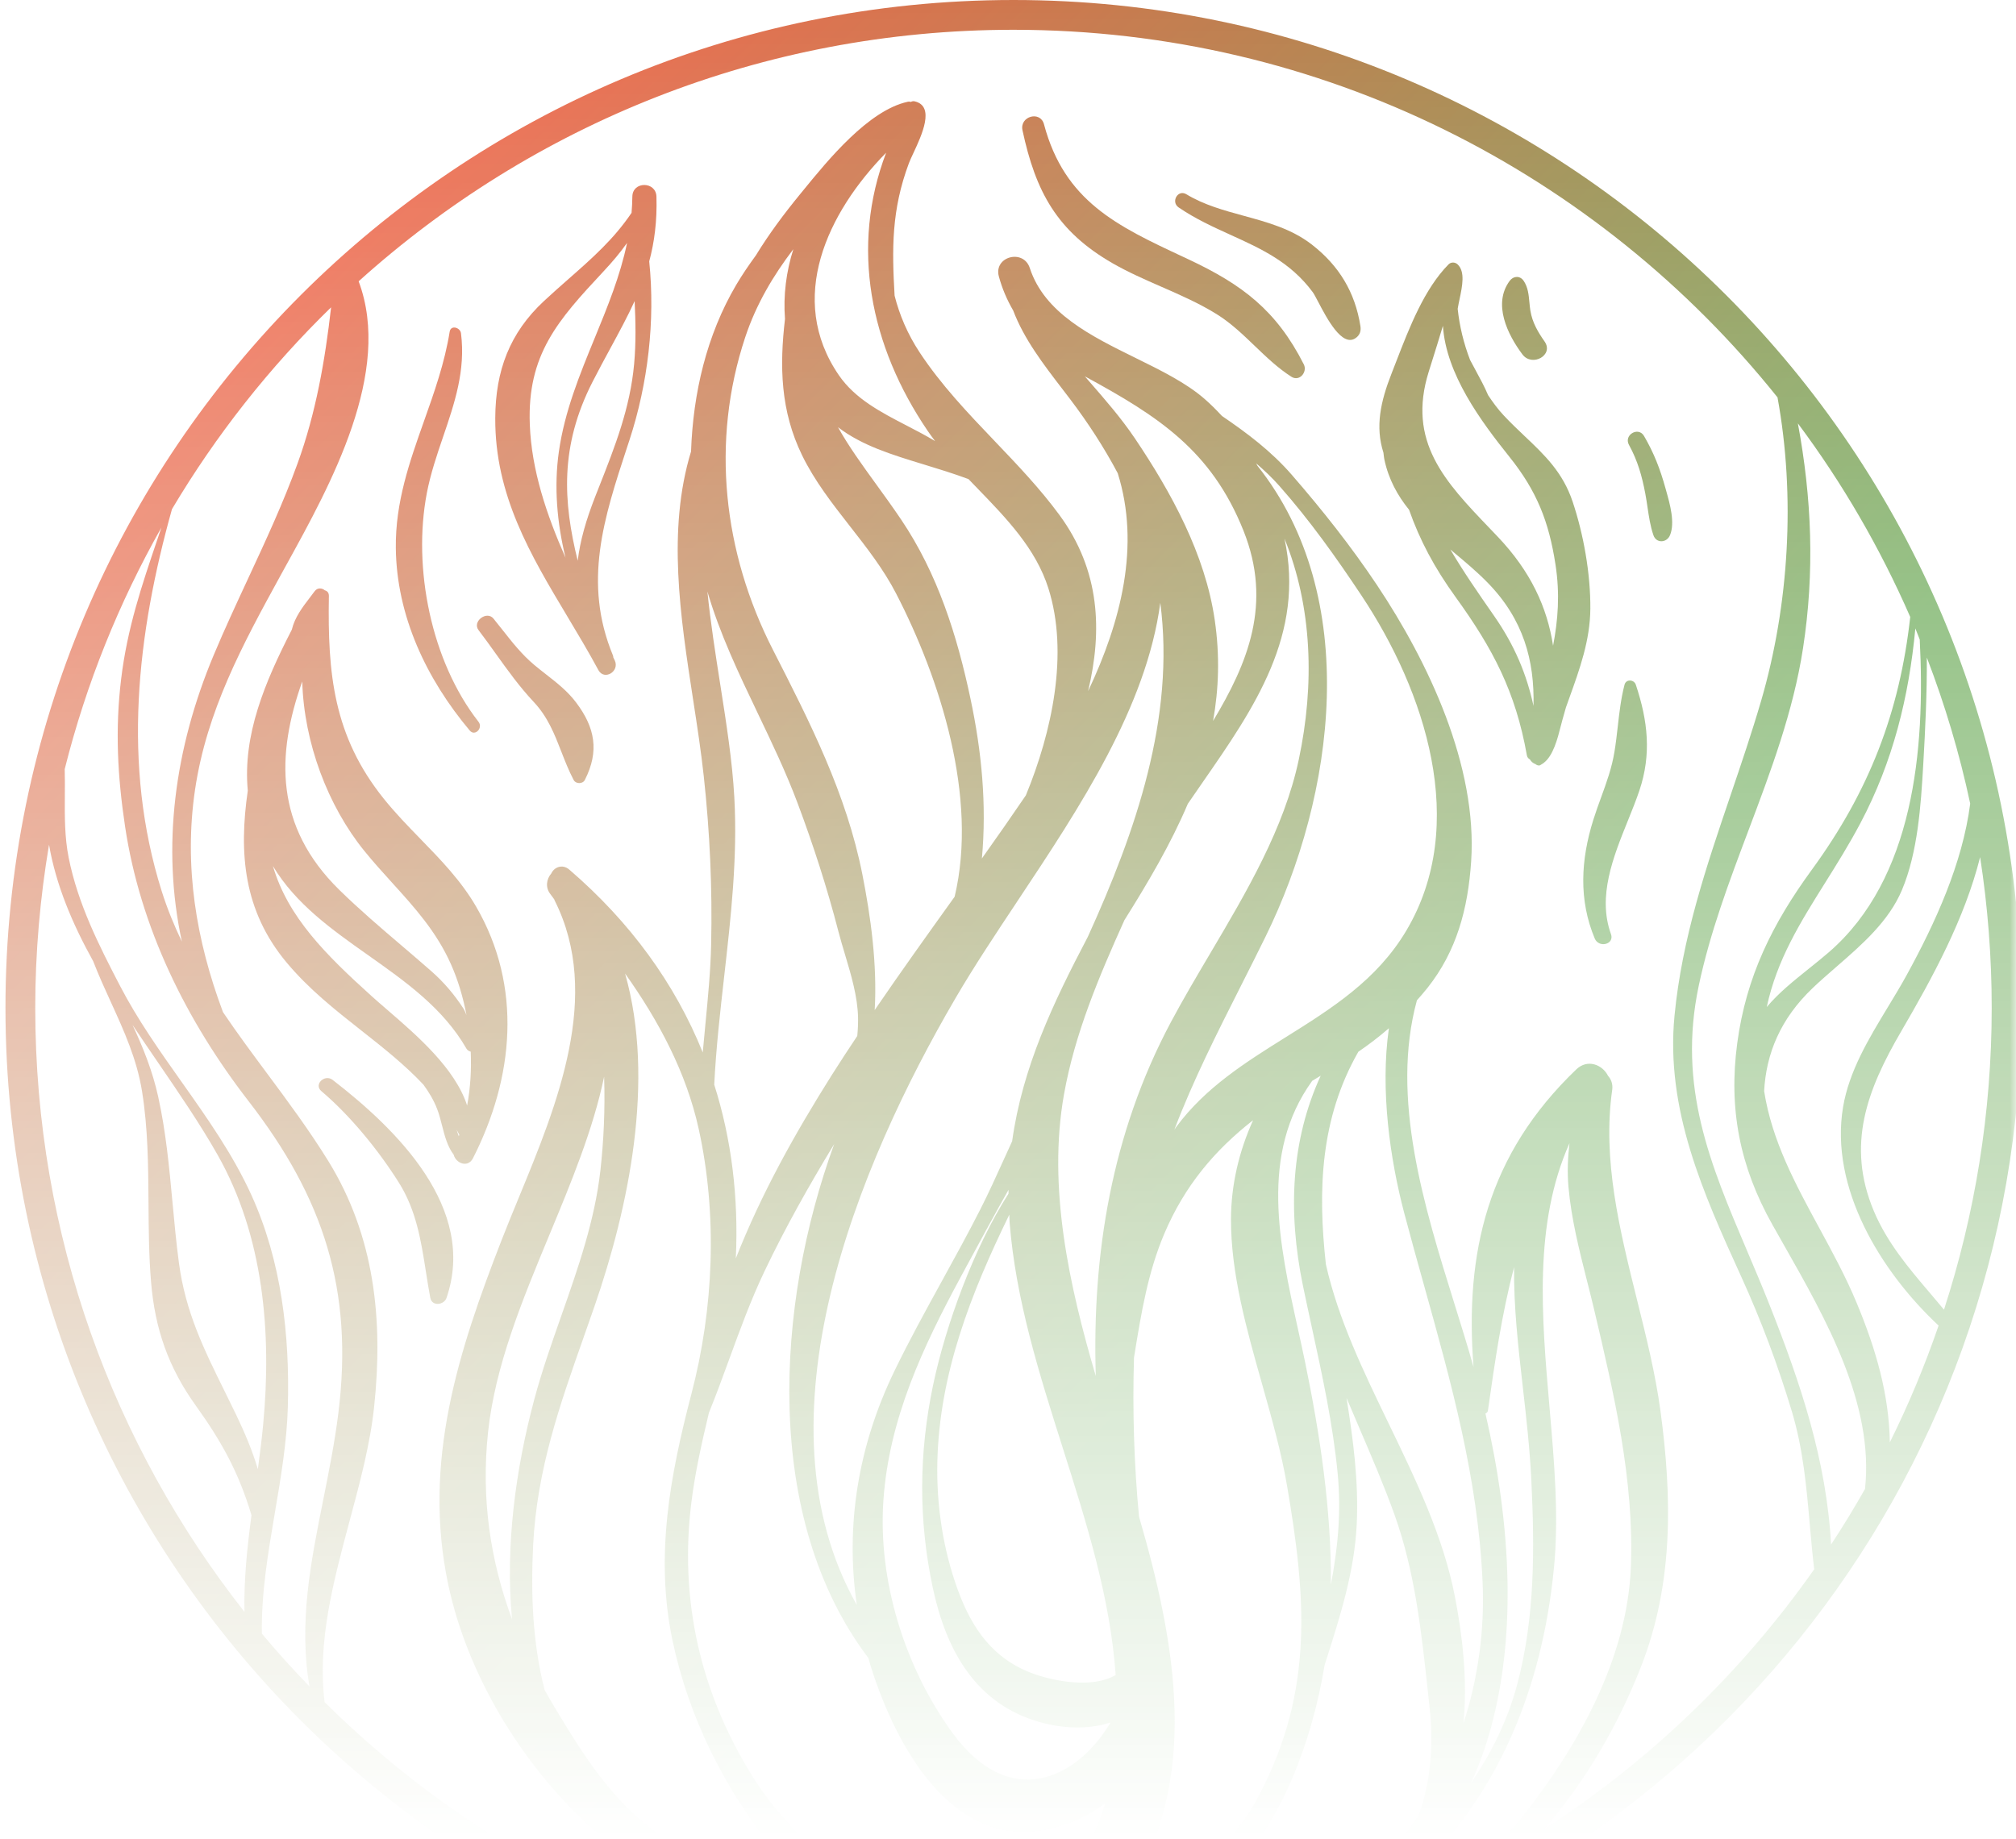 <svg width="160" height="146" viewBox="0 0 160 146" fill="none" xmlns="http://www.w3.org/2000/svg">
<g clip-path="url(#clip0_1049_53879)">
<mask id="mask0_1049_53879" style="mask-type:alpha" maskUnits="userSpaceOnUse" x="-20" y="-14" width="180" height="160">
<rect x="-20" y="-14" width="180" height="160" fill="url(#paint0_linear_1049_53879)"/>
</mask>
<g mask="url(#mask0_1049_53879)">
<path fill-rule="evenodd" clip-rule="evenodd" d="M111.83 40.466C110.926 39.347 110.214 38.074 109.873 36.49C109.847 36.366 109.833 36.243 109.819 36.12L109.811 36.052L109.805 35.999C109.802 35.975 109.799 35.952 109.795 35.929C109.14 33.874 109.555 31.899 110.451 29.624C110.576 29.307 110.702 28.98 110.831 28.647C111.851 26.01 113.037 22.94 114.962 20.988C115.161 20.787 115.485 20.799 115.684 20.988C116.297 21.569 116.056 22.712 115.837 23.755C115.782 24.017 115.728 24.273 115.689 24.512C115.833 25.885 116.166 27.264 116.673 28.575C116.818 28.856 116.97 29.134 117.122 29.413C117.466 30.047 117.814 30.686 118.102 31.367C118.483 31.942 118.888 32.493 119.344 32.979C119.902 33.575 120.466 34.109 121.012 34.628C122.59 36.123 124.029 37.488 124.81 39.817C125.685 42.427 126.237 45.56 126.218 48.316C126.202 50.818 125.374 53.118 124.54 55.431L124.539 55.435L124.538 55.438C124.452 55.676 124.366 55.914 124.282 56.152L124.279 56.162C124.185 56.494 124.092 56.827 123.997 57.159C123.955 57.306 123.912 57.476 123.865 57.66C123.618 58.632 123.269 60.003 122.507 60.569C122.465 60.604 122.422 60.636 122.373 60.656C122.352 60.667 122.333 60.681 122.314 60.695C122.286 60.715 122.258 60.735 122.227 60.748C122.105 60.799 121.955 60.738 121.862 60.656C121.678 60.59 121.519 60.46 121.42 60.282C121.301 60.221 121.209 60.118 121.181 59.959C120.282 54.9 118.485 51.497 115.532 47.408C113.829 45.05 112.686 42.888 111.83 40.466ZM123.451 44.811C122.925 41.392 121.966 38.976 119.795 36.263C117.535 33.438 114.767 29.708 114.518 25.864C114.213 26.889 113.892 27.912 113.558 28.975L113.395 29.495C111.648 35.063 114.7 38.251 118.214 41.921L118.217 41.924L118.226 41.934C118.438 42.156 118.653 42.379 118.868 42.606C121.483 45.358 122.794 48.209 123.26 51.261C123.648 49.238 123.816 47.177 123.451 44.811ZM115.107 43.62C116.127 45.355 117.293 47.044 118.576 48.886C120.213 51.236 121.16 53.524 121.707 56.039C121.794 52.434 120.909 49.163 118.07 46.257C117.225 45.391 116.293 44.611 115.366 43.837L115.107 43.62Z" fill="url(#paint1_linear_1049_53879)"/>
<path fill-rule="evenodd" clip-rule="evenodd" d="M48.725 52.29C48.708 52.255 48.691 52.22 48.675 52.185C48.673 52.173 48.672 52.162 48.671 52.15C48.669 52.113 48.666 52.077 48.649 52.038C46.245 46.233 47.928 41.111 49.775 35.487C49.834 35.307 49.894 35.126 49.954 34.944C51.425 30.454 52.011 25.477 51.526 20.748C51.936 19.22 52.156 17.558 52.099 15.608C52.063 14.38 50.198 14.374 50.187 15.608C50.182 16.042 50.158 16.47 50.124 16.894C48.719 18.982 46.987 20.505 45.128 22.141C44.485 22.707 43.827 23.286 43.161 23.907C40.448 26.438 39.325 29.424 39.306 33.186C39.273 39.319 42.115 44.068 45.034 48.944C45.868 50.337 46.707 51.74 47.488 53.188C47.955 54.055 49.199 53.294 48.791 52.427C48.769 52.382 48.747 52.336 48.725 52.29ZM47.874 21.569C48.617 20.775 49.231 20.042 49.767 19.284C49.222 21.904 48.211 24.369 47.196 26.843C46.006 29.744 44.81 32.658 44.355 35.849C43.956 38.642 44.209 41.512 44.884 44.277C43.378 40.857 42.183 37.326 42.047 33.683C41.841 28.146 44.271 25.427 47.874 21.569ZM47.539 38.661L47.536 38.668L47.535 38.671C47.436 38.921 47.337 39.172 47.238 39.425C46.512 41.276 46.041 42.924 45.85 44.51C44.695 39.835 44.417 35.431 47.021 30.324C47.509 29.369 47.992 28.477 48.456 27.622C49.155 26.332 49.81 25.125 50.368 23.9C50.449 25.558 50.479 27.215 50.329 28.883C50.012 32.391 48.809 35.442 47.539 38.661Z" fill="url(#paint2_linear_1049_53879)"/>
<path fill-rule="evenodd" clip-rule="evenodd" d="M25.782 46.862C25.961 46.907 26.107 47.047 26.102 47.303C25.997 53.469 26.458 58.418 30.458 63.403C31.367 64.535 32.371 65.569 33.373 66.6C34.987 68.26 36.594 69.915 37.786 71.967C41.476 78.324 40.787 85.558 37.538 91.943C37.137 92.733 36.176 92.346 36.007 91.663C35.508 91.01 35.291 90.163 35.08 89.335C34.966 88.89 34.854 88.451 34.7 88.05C34.421 87.323 34.039 86.697 33.612 86.109C32.114 84.513 30.404 83.165 28.679 81.806C26.601 80.168 24.504 78.516 22.736 76.394C19.329 72.305 18.942 67.737 19.666 62.763C19.254 58.356 21.011 54.17 23.159 49.987C23.4 48.993 23.995 48.217 24.602 47.423C24.728 47.259 24.855 47.093 24.979 46.925C25.198 46.63 25.573 46.675 25.782 46.862ZM31.128 70.082C30.381 69.258 29.624 68.424 28.896 67.523C26.022 63.967 24.126 58.965 23.987 54.096C21.917 59.928 21.789 65.593 26.921 70.632C28.507 72.19 30.193 73.627 31.876 75.063C32.669 75.74 33.463 76.417 34.245 77.105C35.245 77.985 36.089 78.988 36.809 80.103C36.845 80.159 36.923 80.339 37.023 80.578C36.752 79.145 36.338 77.77 35.786 76.533C34.627 73.94 32.904 72.04 31.128 70.082ZM36.426 90.158L36.435 90.13C36.44 90.113 36.446 90.095 36.452 90.079C36.394 89.967 36.335 89.859 36.275 89.75L36.241 89.688C36.293 89.862 36.349 90.032 36.413 90.195C36.418 90.183 36.422 90.17 36.426 90.158ZM29.223 75.829C26.343 73.795 23.475 71.769 21.661 68.751C22.851 72.814 25.875 75.804 29.502 79.082C29.889 79.431 30.319 79.803 30.774 80.195C33.121 82.222 36.112 84.804 37.074 87.757C37.334 86.373 37.422 84.925 37.359 83.482C37.221 83.445 37.094 83.373 37.022 83.246C35.175 80.034 32.193 77.928 29.223 75.829Z" fill="url(#paint3_linear_1049_53879)"/>
<path d="M126.568 74.505C126.89 75.274 128.151 74.973 127.854 74.15C126.771 71.156 128.034 68.026 129.201 65.136C129.527 64.327 129.846 63.536 130.104 62.772C131.085 59.871 130.783 57.221 129.827 54.353C129.688 53.933 129.051 53.889 128.931 54.353C128.646 55.454 128.52 56.562 128.394 57.675C128.318 58.341 128.242 59.009 128.132 59.679C127.918 60.976 127.503 62.115 127.076 63.285C126.863 63.869 126.647 64.462 126.452 65.085C125.463 68.25 125.277 71.418 126.568 74.505Z" fill="url(#paint4_linear_1049_53879)"/>
<path d="M44.55 59.666C44.008 58.274 43.48 56.917 42.362 55.724C41.218 54.503 40.303 53.223 39.367 51.917C38.918 51.289 38.464 50.656 37.979 50.019C37.459 49.337 38.628 48.45 39.164 49.105C39.409 49.405 39.647 49.706 39.883 50.007C40.662 50.997 41.428 51.971 42.415 52.795C42.724 53.054 43.036 53.297 43.345 53.539C44.204 54.209 45.041 54.862 45.722 55.764C47.229 57.76 47.575 59.629 46.418 61.911C46.245 62.251 45.698 62.245 45.524 61.911C45.134 61.166 44.84 60.411 44.55 59.666Z" fill="url(#paint5_linear_1049_53879)"/>
<path d="M26.4 85.725C25.773 85.24 24.875 86.083 25.507 86.618C27.798 88.555 30.062 91.338 31.66 93.885C33.039 96.082 33.417 98.491 33.802 100.945C33.91 101.638 34.02 102.334 34.152 103.03C34.284 103.724 35.242 103.601 35.438 103.03C37.875 95.907 31.483 89.652 26.4 85.725Z" fill="url(#paint6_linear_1049_53879)"/>
<path d="M33.874 39.153C32.744 45.072 34.209 52.478 37.978 57.298C38.359 57.786 37.695 58.484 37.284 57.994C33.854 53.913 31.477 48.913 31.414 43.508C31.372 39.857 32.509 36.651 33.654 33.422C34.469 31.126 35.287 28.818 35.689 26.329C35.779 25.771 36.527 25.996 36.586 26.451C36.963 29.407 36.076 32.007 35.174 34.653C34.675 36.116 34.172 37.593 33.874 39.153Z" fill="url(#paint7_linear_1049_53879)"/>
<path d="M88.3 20.898C89.536 21.608 90.85 22.184 92.164 22.759C93.672 23.419 95.18 24.079 96.568 24.943C97.693 25.644 98.641 26.554 99.587 27.463C100.503 28.343 101.419 29.222 102.493 29.908C103.134 30.319 103.783 29.53 103.477 28.924C101.305 24.64 98.596 22.589 94.304 20.578L93.89 20.384C88.669 17.942 84.487 15.985 82.857 9.868C82.563 8.76 80.911 9.229 81.149 10.338C82.196 15.225 83.888 18.359 88.3 20.898Z" fill="url(#paint8_linear_1049_53879)"/>
<path d="M104.623 23.971C104.436 23.614 104.286 23.328 104.186 23.193C102.423 20.807 100.088 19.746 97.683 18.653C96.293 18.021 94.881 17.379 93.542 16.465C92.905 16.029 93.479 15.011 94.153 15.419C95.552 16.267 97.13 16.698 98.711 17.131C100.606 17.649 102.505 18.168 104.103 19.405C106.284 21.094 107.548 23.213 107.969 25.884C108.033 26.284 107.923 26.609 107.579 26.845C106.513 27.572 105.314 25.288 104.623 23.971Z" fill="url(#paint9_linear_1049_53879)"/>
<path d="M130.581 39.192C130.648 39.545 130.701 39.901 130.754 40.258C130.865 41.009 130.976 41.76 131.222 42.481C131.452 43.157 132.29 43.098 132.542 42.481C132.948 41.486 132.539 40.034 132.242 38.979C132.22 38.901 132.199 38.826 132.179 38.752C131.756 37.231 131.274 35.978 130.478 34.609C130.029 33.836 128.854 34.525 129.281 35.309C129.977 36.584 130.312 37.773 130.581 39.192Z" fill="url(#paint10_linear_1049_53879)"/>
<path d="M121.46 24.672C121.616 25.603 122.054 26.351 122.584 27.106C123.347 28.191 121.596 29.159 120.827 28.133C119.645 26.556 118.456 24.128 119.818 22.292C120.111 21.896 120.636 21.867 120.924 22.292C121.27 22.801 121.325 23.396 121.38 23.991C121.402 24.22 121.423 24.448 121.46 24.672Z" fill="url(#paint11_linear_1049_53879)"/>
<path fill-rule="evenodd" clip-rule="evenodd" d="M80.434 0C124.617 0 160.434 35.818 160.434 80C160.434 117.933 134.023 149.678 98.594 157.905C96.192 158.728 93.718 159.145 91.223 159.255C87.693 159.732 84.095 160 80.434 160C36.251 160 0.434 124.183 0.434 80C0.434 35.818 36.251 0 80.434 0ZM21.817 120.075C21.274 123.274 20.732 126.474 20.784 129.683C21.989 131.129 23.255 132.521 24.56 133.875C23.698 128.819 24.661 124.01 25.652 119.061C26.104 116.802 26.562 114.514 26.856 112.159C28.07 102.395 25.665 95.083 19.736 87.422C14.786 81.025 11.129 73.633 9.926 65.608C9.329 61.626 9.128 57.921 9.614 53.903C10.1 49.875 11.253 46.473 12.478 42.856C12.588 42.531 12.699 42.204 12.81 41.875C9.447 47.828 6.84 54.261 5.135 61.055C5.155 61.748 5.15 62.442 5.146 63.135C5.135 64.793 5.123 66.448 5.452 68.094C6.184 71.753 7.844 75.029 9.542 78.291C10.93 80.957 12.667 83.415 14.403 85.87C16.448 88.762 18.49 91.65 19.954 94.87C22.345 100.128 23.006 105.993 22.843 111.71C22.763 114.503 22.29 117.289 21.817 120.075ZM20.465 116.623C20.624 115.451 20.772 114.28 20.883 113.113C21.576 105.825 20.929 98.122 17.256 91.651C15.884 89.233 14.232 86.817 12.558 84.369C11.876 83.373 11.19 82.37 10.519 81.361C11.346 83.146 12.093 84.971 12.553 87.052C13.167 89.832 13.429 92.644 13.691 95.461C13.84 97.064 13.989 98.668 14.203 100.269C14.725 104.16 16.19 107.123 17.802 110.385C18.112 111.011 18.427 111.65 18.742 112.307C19.403 113.684 20.023 115.135 20.465 116.623ZM7.395 76.301C5.747 73.332 4.446 70.269 3.891 67.055C3.184 71.267 2.797 75.587 2.797 80C2.797 98.106 9.011 114.75 19.401 127.954C19.349 125.398 19.618 122.838 19.959 120.283C18.965 116.957 17.639 114.502 15.549 111.594C13.366 108.555 12.296 105.495 11.987 101.75C11.814 99.665 11.8 97.578 11.786 95.491C11.765 92.543 11.745 89.596 11.278 86.662C10.863 84.069 9.837 81.822 8.799 79.549C8.313 78.485 7.825 77.415 7.395 76.301ZM23.616 36.789C25.069 32.789 25.798 28.614 26.277 24.396C21.401 29.146 17.146 34.529 13.649 40.417C10.872 50.328 9.669 60.707 12.833 70.74C13.275 72.144 13.822 73.47 14.435 74.748C12.806 67.216 13.85 59.426 16.958 52.008C17.81 49.974 18.739 47.975 19.667 45.977C21.071 42.956 22.476 39.933 23.616 36.789ZM139.771 55.635C141.989 48.038 142.508 39.381 141.072 31.544C126.845 13.764 104.977 2.364 80.434 2.364C60.445 2.364 42.225 9.922 28.464 22.331C31.167 29.54 26.257 38.443 22.733 44.832C22.551 45.163 22.372 45.488 22.198 45.805C19.229 51.218 16.402 56.458 15.48 62.684C14.578 68.77 15.572 74.674 17.699 80.349C18.818 82.007 20.011 83.614 21.209 85.228C22.873 87.47 24.545 89.724 26.039 92.138C29.738 98.117 30.423 104.795 29.694 111.665C29.375 114.666 28.56 117.703 27.742 120.752C26.46 125.534 25.168 130.349 25.764 135.116C39.218 148.461 57.533 156.898 77.816 157.572C73.545 156.776 69.629 154.477 66.398 151.488C66.144 151.307 65.892 151.122 65.645 150.933C65.57 151.06 65.462 151.177 65.278 151.259C62.897 152.318 60.151 151.461 57.702 150.698C57.369 150.594 57.041 150.492 56.72 150.396C53.04 149.301 49.358 147.35 46.551 144.743C41.287 139.857 37.072 132.85 35.573 125.781C33.516 116.083 36.361 107.293 39.849 98.343C40.259 97.291 40.707 96.204 41.166 95.088C44.223 87.666 47.789 79.007 44.032 71.505C44.025 71.492 44.019 71.478 44.014 71.465C44.01 71.454 44.006 71.443 44.002 71.432C43.998 71.42 43.994 71.408 43.99 71.397C43.95 71.345 43.913 71.291 43.875 71.238C43.819 71.159 43.764 71.081 43.703 71.007C43.246 70.445 43.38 69.769 43.753 69.338C43.97 68.847 44.632 68.559 45.18 69.03C50.038 73.207 53.577 78.1 55.774 83.546C55.84 82.789 55.913 82.032 55.987 81.275C56.19 79.17 56.394 77.065 56.44 74.962C56.539 70.495 56.339 66.088 55.857 61.639C55.641 59.646 55.325 57.595 55.005 55.516C53.994 48.943 52.938 42.084 54.844 35.842C55.007 31.213 56.073 26.61 58.438 22.599C58.921 21.782 59.448 21.017 59.992 20.27C61.038 18.558 62.253 16.938 63.487 15.431C63.574 15.325 63.664 15.214 63.757 15.101C65.723 12.69 68.932 8.757 72.04 8.079C72.138 8.057 72.22 8.068 72.295 8.091C72.376 8.039 72.479 8.017 72.603 8.047C74.227 8.435 73.156 10.728 72.485 12.165C72.338 12.48 72.21 12.754 72.134 12.958C70.745 16.672 70.786 19.768 71 23.472C71.391 25.015 72.032 26.521 72.977 27.958C74.688 30.558 76.818 32.789 78.949 35.021C80.738 36.894 82.527 38.768 84.068 40.861C87.333 45.294 87.492 50.102 86.357 54.865C88.969 49.349 90.517 43.311 88.708 37.562C87.62 35.514 86.349 33.558 84.951 31.712C84.738 31.431 84.523 31.152 84.309 30.872C82.792 28.895 81.271 26.913 80.414 24.653C79.934 23.827 79.543 22.933 79.276 21.952C78.843 20.36 81.224 19.73 81.729 21.275C82.9 24.859 86.57 26.665 90.123 28.414C92.144 29.409 94.127 30.385 95.592 31.659C96.084 32.086 96.54 32.545 96.979 33.019C98.974 34.377 100.892 35.814 102.528 37.699C104.953 40.491 107.232 43.368 109.288 46.449C113.369 52.562 117.269 60.81 116.758 68.386C116.506 72.124 115.619 75.484 113.295 78.417C113.013 78.772 112.734 79.091 112.452 79.41C110.341 87.159 113.024 95.772 115.44 103.525C115.973 105.235 116.493 106.903 116.945 108.511C116.243 99.428 118.057 91.65 125.099 84.894C126.007 84.023 127.192 84.536 127.618 85.395C127.868 85.677 128.018 86.059 127.953 86.514C127.162 92.076 128.544 97.637 129.918 103.166C130.653 106.123 131.386 109.071 131.783 112.006C132.713 118.887 132.816 125.701 130.256 132.263C128.441 136.917 125.839 141.406 122.547 145.209C130.952 139.769 138.235 132.753 143.984 124.573C143.842 123.388 143.738 122.205 143.634 121.025C143.368 118.006 143.103 115 142.208 112.035C141.112 108.391 139.774 104.811 138.19 101.337C135.18 94.731 132.177 88.075 132.898 80.625C133.495 74.463 135.413 68.817 137.352 63.111C138.189 60.646 139.03 58.169 139.771 55.635ZM153.212 102.691C153.571 103.113 153.93 103.535 154.285 103.964C156.733 96.415 158.072 88.366 158.072 80C158.072 75.934 157.755 71.94 157.153 68.042C155.918 72.939 153.409 77.547 150.891 81.867C148.182 86.51 146.507 90.881 148.718 96.137C149.779 98.657 151.488 100.665 153.212 102.691ZM149.986 114.498C151.47 111.512 152.762 108.415 153.857 105.227C149.264 100.942 145.2 94.287 146.275 87.879C146.753 85.025 148.318 82.442 149.839 79.933C150.353 79.083 150.864 78.241 151.324 77.401C153.573 73.299 155.754 68.562 156.365 63.794C155.517 59.804 154.357 55.933 152.923 52.195C152.938 55.028 152.803 57.851 152.637 60.722C152.452 63.927 152.206 67.66 150.949 70.65C149.906 73.132 147.792 74.969 145.749 76.744C145.106 77.303 144.47 77.856 143.876 78.421C141.279 80.893 140.175 83.655 140.01 86.612C140.626 90.558 142.496 94.001 144.391 97.488C145.44 99.421 146.498 101.367 147.352 103.42C148.914 107.172 149.927 110.745 149.986 114.498ZM145.17 75.57C151.859 69.763 152.818 59.549 152.36 50.77C152.308 50.642 152.259 50.513 152.209 50.383C152.145 50.218 152.081 50.05 152.012 49.886C151.501 55.32 150.24 60.459 147.647 65.352C146.749 67.047 145.784 68.588 144.849 70.082C142.868 73.244 141.021 76.195 140.219 79.94C141.168 78.812 142.34 77.873 143.535 76.915L143.537 76.913C144.083 76.476 144.634 76.034 145.17 75.57ZM151.606 48.976C149.214 43.497 146.222 38.339 142.688 33.607C143.788 39.523 144.035 45.384 143.095 51.47C142.322 56.482 140.542 61.209 138.761 65.936C137.239 69.975 135.717 74.016 134.824 78.234C133.122 86.27 135.742 92.434 138.657 99.291C139.24 100.663 139.835 102.063 140.41 103.511C142.903 109.796 144.958 115.921 145.323 122.611C146.269 121.173 147.165 119.7 148.017 118.197C148.747 111.443 144.894 104.664 141.585 98.841C141.27 98.287 140.959 97.74 140.658 97.203C138.08 92.607 137.176 88.027 137.877 82.804C138.587 77.501 140.68 73.312 143.792 69.047C148.34 62.815 150.762 56.558 151.606 48.976ZM111.729 149.26C111.681 149.304 111.628 149.33 111.577 149.352C110.537 150.481 109.414 151.531 108.213 152.499C110.809 151.504 113.333 150.371 115.786 149.114C117.595 147.777 119.275 146.171 120.826 144.21C125.236 138.636 129.141 131.671 129.433 124.415C129.711 117.52 128.094 110.64 126.521 103.968C126.338 103.193 126.142 102.421 125.946 101.649L125.944 101.641C125.327 99.202 124.71 96.765 124.484 94.246C124.376 93.046 124.428 91.892 124.562 90.749C121.714 97.16 122.349 104.476 122.975 111.694C123.353 116.053 123.729 120.376 123.332 124.443C122.4 134 118.908 142.763 111.729 149.26ZM70.328 12.123C65.67 16.865 62.407 23.714 66.579 29.789C67.865 31.661 69.911 32.722 71.957 33.782C72.722 34.179 73.487 34.575 74.212 35.014C74.011 34.75 73.816 34.481 73.63 34.209C69.029 27.448 67.483 19.581 70.328 12.123ZM77.928 68.146C79.108 66.486 80.274 64.817 81.418 63.135C83.481 58.121 84.847 51.876 83.204 46.697C82.205 43.55 79.891 41.16 77.578 38.771C77.339 38.525 77.101 38.278 76.864 38.031C75.655 37.582 74.464 37.219 73.314 36.868C70.762 36.089 68.41 35.371 66.507 33.912C67.358 35.434 68.407 36.881 69.522 38.421C70.174 39.321 70.85 40.252 71.522 41.249C74.418 45.547 75.958 50.434 77.025 55.475C77.914 59.671 78.317 63.875 77.928 68.146ZM86.334 74.369C90.142 66.001 93.275 56.96 92.087 47.852C90.984 56.126 85.705 64.073 80.78 71.487C79.017 74.141 77.299 76.727 75.835 79.235C68.068 92.532 59.708 112.712 68.002 127.41C67.073 121.095 68.117 114.766 70.974 108.86C72.154 106.42 73.459 104.047 74.764 101.675C75.797 99.796 76.831 97.917 77.801 96.007C78.467 94.695 79.09 93.32 79.717 91.937C79.92 91.489 80.124 91.04 80.329 90.593C81.143 84.719 83.603 79.575 86.334 74.369ZM96.275 57.231C99.028 52.647 101 47.919 98.69 42.13C96.14 35.744 91.907 33.033 86.104 29.878C86.103 29.877 86.101 29.876 86.1 29.876C86.099 29.875 86.099 29.875 86.098 29.874C86.221 30.016 86.345 30.158 86.468 30.301C87.732 31.753 88.998 33.208 90.068 34.796C92.974 39.112 95.646 44.001 96.407 49.209C96.822 52.04 96.728 54.697 96.275 57.231ZM102.043 82.335C105.655 80.075 109.264 77.817 111.6 73.895C116.636 65.441 113.079 54.831 108.056 47.275C106.047 44.252 103.949 41.3 101.536 38.572C100.955 37.915 100.336 37.334 99.699 36.784C99.717 36.817 99.734 36.851 99.751 36.885C99.764 36.912 99.778 36.939 99.792 36.966C108.093 47.398 105.97 63.099 100.43 74.375C99.787 75.684 99.136 76.973 98.49 78.251C96.565 82.062 94.685 85.781 93.204 89.672C93.215 89.657 93.225 89.643 93.236 89.628C93.252 89.605 93.267 89.582 93.282 89.56C93.308 89.522 93.333 89.485 93.36 89.448C95.68 86.317 98.862 84.326 102.043 82.335ZM116.144 136.807C117.311 133.225 117.838 129.399 117.664 125.543C117.294 117.358 115.19 109.818 113.042 102.119C112.504 100.191 111.963 98.253 111.446 96.292C110.335 92.081 109.523 86.543 110.23 81.625C109.448 82.304 108.645 82.916 107.806 83.49C104.78 88.787 104.579 94.484 105.229 100.367C106.213 104.735 108.215 108.875 110.225 113.032C112.375 117.48 114.534 121.946 115.466 126.728C116.075 129.853 116.484 133.433 116.144 136.807ZM84.105 154.874C82.714 155.5 81.24 155.84 79.724 155.931C87.648 157.462 96.459 156.455 103.316 152.647C107.164 150.51 110.264 147.557 112.595 144.107C113.575 141.398 113.774 138.383 113.458 135.521C113.409 135.08 113.361 134.639 113.314 134.198C112.8 129.451 112.29 124.736 110.663 120.205C109.856 117.959 108.892 115.711 107.922 113.449C107.568 112.624 107.214 111.797 106.866 110.968C107.398 114.282 107.836 117.617 107.677 120.985C107.501 124.726 106.377 128.257 105.249 131.797L105.125 132.189C104.124 138.33 101.449 145.607 96.835 149.442C95.239 150.768 92.228 152.773 89.465 153.651C87.798 154.367 86 154.79 84.105 154.874ZM74.052 109.965C75.058 105.16 77.318 98.993 80.037 94.761C80.037 94.703 80.039 94.646 80.041 94.589C80.042 94.541 80.043 94.494 80.044 94.446C78.842 96.571 77.683 98.715 76.518 100.87L76.302 101.269C73.251 106.914 70.561 112.606 70.112 119.093C69.668 125.477 71.801 132.342 75.587 137.552C80.059 143.704 85.392 141.349 88.141 136.735C86.481 137.274 84.546 137.258 82.6 136.725C77.449 135.316 75.096 131.007 74.042 126.091C72.884 120.696 72.921 115.372 74.052 109.965ZM84.339 114.919C82.477 109.048 80.611 103.166 80.129 97.05C80.12 96.93 80.117 96.812 80.114 96.696L80.114 96.693C80.111 96.603 80.109 96.514 80.104 96.423C77.067 102.649 74.546 109.036 74.392 116.083C74.318 119.505 74.843 122.996 76.022 126.222C77.138 129.277 78.819 131.718 82.052 132.878C83.687 133.463 86.727 134.049 88.546 132.965C88.11 126.806 86.226 120.868 84.339 114.919ZM99.957 142.45C104.291 134.163 103.644 126.736 102.149 117.952C101.697 115.297 100.933 112.592 100.165 109.871C98.93 105.498 97.683 101.082 97.697 96.757C97.707 94.062 98.336 91.383 99.453 88.924C96.424 91.292 94.026 94.108 92.401 97.944C91.1 101.014 90.577 104.225 90.048 107.468L89.999 107.774C89.876 111.939 89.998 116.2 90.4 120.4C93.309 130.384 95.362 141.516 89.347 150.353C89.227 150.53 89.101 150.695 88.976 150.86L88.944 150.902L88.892 150.971L88.9 150.968C93.448 149.237 97.141 147.832 99.957 142.45ZM104.13 105.44C103.886 104.317 103.643 103.195 103.41 102.072C102.181 96.125 102.481 90.482 104.817 85.393C104.734 85.443 104.649 85.494 104.565 85.545L104.435 85.623C104.338 85.682 104.24 85.741 104.143 85.799C99.954 91.614 101.518 98.72 103.015 105.514C103.208 106.391 103.4 107.264 103.578 108.126C104.753 113.816 105.681 119.899 105.624 125.806C106.164 122.956 106.468 120.079 106.159 116.916C105.782 113.042 104.955 109.238 104.13 105.44ZM95.455 62.092L95.454 62.094C95.058 62.665 94.662 63.236 94.271 63.809C92.92 66.995 91.128 70.033 89.238 73.045C87.219 77.528 85.3 82.057 84.444 86.873C83.132 94.247 84.847 102.026 86.968 109.238C86.661 99.573 88.227 89.968 92.915 81.162C93.878 79.354 94.949 77.542 96.031 75.712C98.933 70.805 101.911 65.77 103.072 60.324C104.346 54.349 104.15 48.172 101.941 42.75C103.596 50.354 99.525 56.224 95.455 62.092ZM61.341 51.577C64.278 57.327 67.174 63.003 68.441 69.406C69.097 72.721 69.632 76.525 69.42 80.181C71.487 77.153 73.625 74.167 75.765 71.183C77.644 63.281 74.597 53.849 71.122 47.12C70.124 45.188 68.79 43.48 67.459 41.777C66.054 39.978 64.652 38.184 63.655 36.136C61.94 32.611 61.861 29.082 62.301 25.324C62.156 23.419 62.402 21.56 62.963 19.781C61.381 21.864 60.025 24.118 59.145 26.77C56.395 35.057 57.397 43.857 61.341 51.577ZM54.874 119.242C53.902 127.034 55.582 134.362 59.722 141.012C63.635 147.299 71.91 153.626 79.721 151.68C84.192 150.566 86.551 147.151 87.698 143.16C86.47 144.109 84.971 144.832 83.133 145.22C75.415 146.852 71.002 138.306 69.123 132.323C69.078 132.179 69.037 132.034 68.997 131.89C68.972 131.8 68.947 131.71 68.921 131.62C60.514 120.506 61.549 103.6 66.203 90.824C64.21 94.103 62.325 97.454 60.677 100.911C59.599 103.174 58.744 105.515 57.891 107.853C57.365 109.292 56.84 110.73 56.264 112.148C55.703 114.494 55.173 116.845 54.874 119.242ZM120.399 133.767C121.833 128.424 121.798 122.931 121.534 117.488C121.411 114.977 121.132 112.519 120.857 110.102C120.489 106.87 120.129 103.71 120.166 100.593C119.189 104.292 118.631 108.152 118.091 111.968C118.074 112.089 117.994 112.167 117.893 112.212C119.884 120.815 120.58 130.417 117.865 138.695C117.546 139.67 117.171 140.613 116.759 141.531C118.343 139.172 119.63 136.631 120.399 133.767ZM57.158 54.302C57.646 57.408 58.123 60.446 58.279 63.286C58.542 68.084 58.01 72.776 57.479 77.469C57.154 80.339 56.829 83.209 56.685 86.103C58.055 90.413 58.626 95.035 58.398 99.894C60.437 94.73 63.062 90.031 66.013 85.343C66.671 84.298 67.353 83.267 68.036 82.238C68.084 81.745 68.11 81.253 68.099 80.763C68.061 79.102 67.556 77.415 67.065 75.774C66.881 75.16 66.699 74.552 66.544 73.954C65.649 70.493 64.552 67.09 63.295 63.741C62.383 61.31 61.264 58.972 60.149 56.64C58.635 53.473 57.125 50.317 56.143 46.954C56.389 49.403 56.777 51.873 57.158 54.302ZM43.225 134.151C43.498 134.642 43.778 135.133 44.072 135.62C46.319 139.353 48.578 142.972 52.209 145.549C55.073 147.585 60.314 149.962 64.099 149.654C63.058 148.727 62.115 147.74 61.304 146.725C57.438 141.884 54.641 136.262 53.369 130.2C51.971 123.535 53.184 117.112 54.878 110.637C56.649 103.865 56.953 96.454 55.456 89.632C54.467 85.129 52.282 81.043 49.61 77.282C52.024 85.785 49.879 95.887 47.189 103.676C46.903 104.503 46.615 105.319 46.331 106.127C44.412 111.569 42.612 116.675 42.313 122.667C42.122 126.477 42.263 130.438 43.225 134.151ZM44.543 104.466C45.876 100.671 47.212 96.869 47.656 92.87C47.901 90.656 48.035 88.098 47.946 85.472C47.066 89.68 45.334 93.855 43.597 98.041C41.453 103.208 39.301 108.393 38.735 113.682C38.171 118.955 38.911 123.875 40.639 128.548C40.083 122.719 40.934 116.568 42.411 111.06C43.007 108.84 43.774 106.654 44.543 104.466Z" fill="url(#paint12_linear_1049_53879)"/>
</g>
</g>
<defs>
<linearGradient id="paint0_linear_1049_53879" x1="70" y1="-14" x2="70" y2="146" gradientUnits="userSpaceOnUse">
<stop stop-color="white"/>
<stop offset="1" stop-color="white" stop-opacity="0"/>
</linearGradient>
<linearGradient id="paint1_linear_1049_53879" x1="16.248" y1="31.446" x2="93.03" y2="108.227" gradientUnits="userSpaceOnUse">
<stop stop-color="#EA5C3D"/>
<stop offset="1" stop-color="#559D3E"/>
</linearGradient>
<linearGradient id="paint2_linear_1049_53879" x1="16.248" y1="31.446" x2="93.03" y2="108.227" gradientUnits="userSpaceOnUse">
<stop stop-color="#EA5C3D"/>
<stop offset="1" stop-color="#559D3E"/>
</linearGradient>
<linearGradient id="paint3_linear_1049_53879" x1="16.248" y1="31.446" x2="93.03" y2="108.227" gradientUnits="userSpaceOnUse">
<stop stop-color="#EA5C3D"/>
<stop offset="1" stop-color="#559D3E"/>
</linearGradient>
<linearGradient id="paint4_linear_1049_53879" x1="16.248" y1="31.446" x2="93.03" y2="108.227" gradientUnits="userSpaceOnUse">
<stop stop-color="#EA5C3D"/>
<stop offset="1" stop-color="#559D3E"/>
</linearGradient>
<linearGradient id="paint5_linear_1049_53879" x1="16.248" y1="31.446" x2="93.03" y2="108.227" gradientUnits="userSpaceOnUse">
<stop stop-color="#EA5C3D"/>
<stop offset="1" stop-color="#559D3E"/>
</linearGradient>
<linearGradient id="paint6_linear_1049_53879" x1="16.248" y1="31.446" x2="93.03" y2="108.227" gradientUnits="userSpaceOnUse">
<stop stop-color="#EA5C3D"/>
<stop offset="1" stop-color="#559D3E"/>
</linearGradient>
<linearGradient id="paint7_linear_1049_53879" x1="16.248" y1="31.446" x2="93.03" y2="108.227" gradientUnits="userSpaceOnUse">
<stop stop-color="#EA5C3D"/>
<stop offset="1" stop-color="#559D3E"/>
</linearGradient>
<linearGradient id="paint8_linear_1049_53879" x1="16.248" y1="31.446" x2="93.03" y2="108.227" gradientUnits="userSpaceOnUse">
<stop stop-color="#EA5C3D"/>
<stop offset="1" stop-color="#559D3E"/>
</linearGradient>
<linearGradient id="paint9_linear_1049_53879" x1="16.248" y1="31.446" x2="93.03" y2="108.227" gradientUnits="userSpaceOnUse">
<stop stop-color="#EA5C3D"/>
<stop offset="1" stop-color="#559D3E"/>
</linearGradient>
<linearGradient id="paint10_linear_1049_53879" x1="16.248" y1="31.446" x2="93.03" y2="108.227" gradientUnits="userSpaceOnUse">
<stop stop-color="#EA5C3D"/>
<stop offset="1" stop-color="#559D3E"/>
</linearGradient>
<linearGradient id="paint11_linear_1049_53879" x1="16.248" y1="31.446" x2="93.03" y2="108.227" gradientUnits="userSpaceOnUse">
<stop stop-color="#EA5C3D"/>
<stop offset="1" stop-color="#559D3E"/>
</linearGradient>
<linearGradient id="paint12_linear_1049_53879" x1="16.248" y1="31.446" x2="93.03" y2="108.227" gradientUnits="userSpaceOnUse">
<stop stop-color="#EA5C3D"/>
<stop offset="1" stop-color="#559D3E"/>
</linearGradient>
<clipPath id="clip0_1049_53879">
<rect width="160" height="146" fill="white"/>
</clipPath>
</defs>
</svg>
